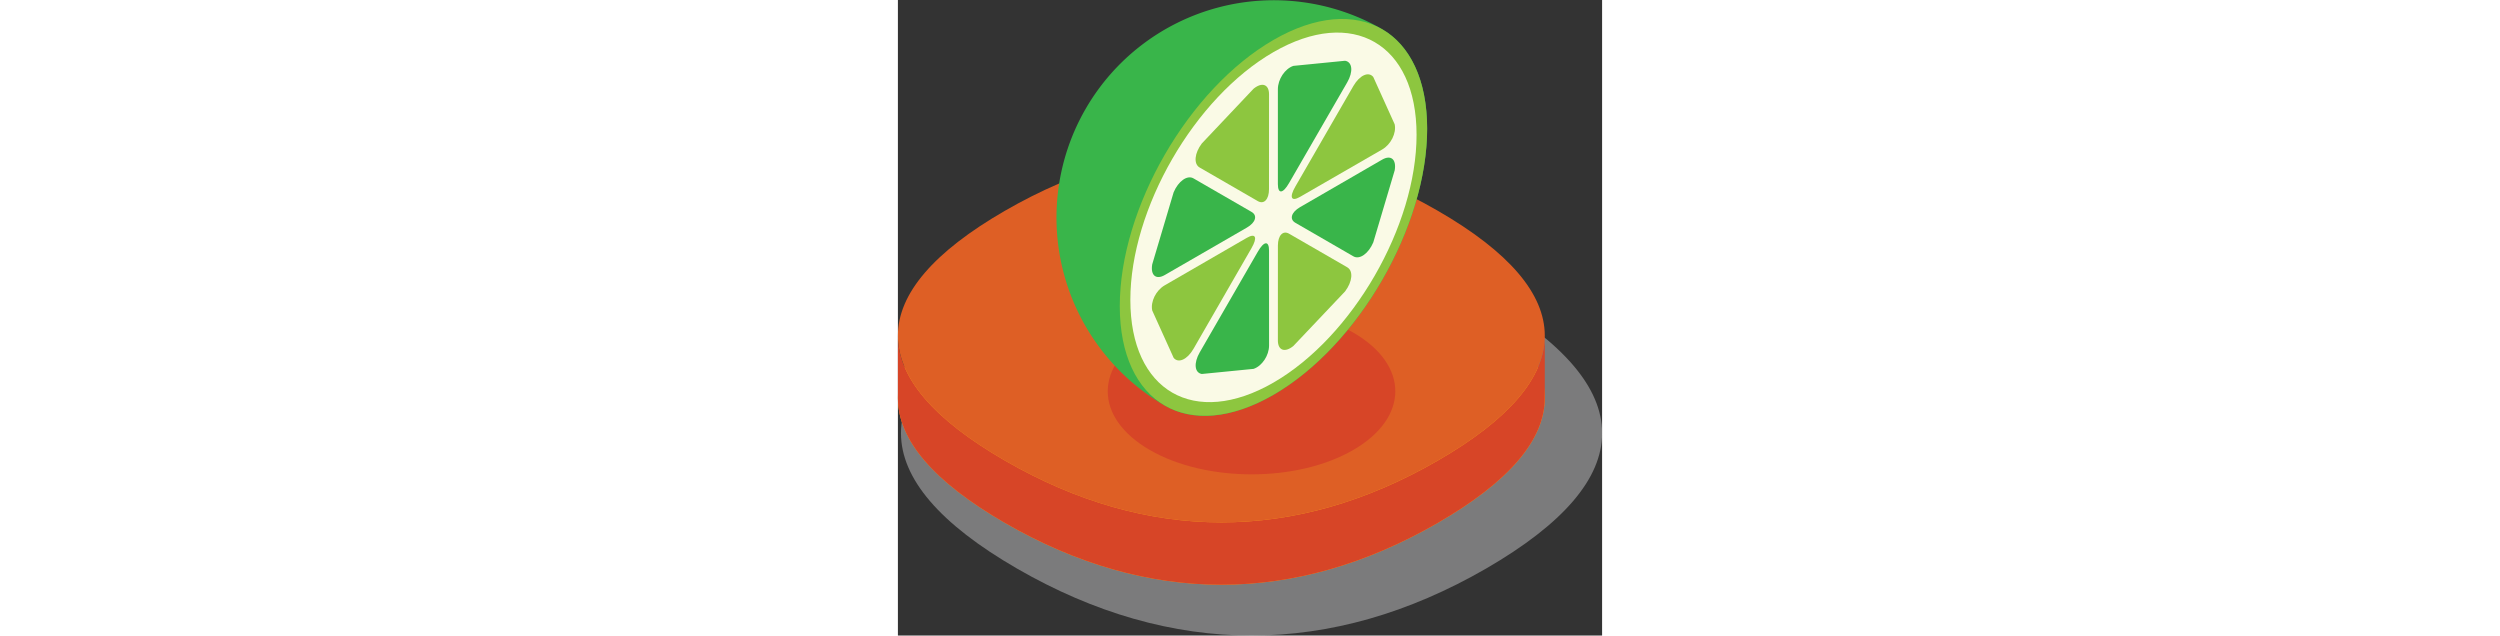 <svg xmlns="http://www.w3.org/2000/svg" viewBox="0 0 251.75 227.21" widht="64" height="64px"><rect x="0" y="0" width="251.75" height="227.21" fill="#333333" stroke="none"/><defs><style>.cls-1{isolation:isolate;}.cls-2{mix-blend-mode:multiply;}.cls-3{fill-opacity: 0.4; fill:#e6e7e8;}.cls-4{fill:#f99b1c;}.cls-5{fill:#d74527;}.cls-6{fill:#de5f25;}.cls-7{fill:#39b54a;}.cls-8{fill:#8dc63f;}.cls-9{fill:#fafae6;}</style></defs><title>icn_lime_pad</title><g class="cls-1"><g id="Слой_2" data-name="Слой 2"><g id="Layer_1" data-name="Layer 1"><g class="cls-2"><path class="cls-3" d="M210.27,106.44C155,74.5,97.88,74.5,42.58,106.44h0c-27.65,16-41.48,32.19-41.48,48.41s13.83,32.44,41.48,48.41c55.31,31.93,112.39,31.93,167.7,0,27.65-16,41.48-32.19,41.48-48.41S237.92,122.4,210.27,106.44Z"/></g><path class="cls-4" d="M193,97.62c-51-29.46-103.69-29.46-154.72,0h0C12.76,112.35,0,127.32,0,142.29s12.76,29.93,38.27,44.66c51,29.46,103.69,29.46,154.72,0,25.51-14.73,38.27-29.7,38.27-44.66S218.5,112.35,193,97.62Z"/><path class="cls-5" d="M193,164.66c-51,29.46-103.69,29.46-154.72,0C12.76,149.93,0,135,0,120v22.29c0,15,12.76,29.93,38.27,44.66,51,29.46,103.69,29.46,154.72,0,25.51-14.73,38.27-29.7,38.27-44.66V120C231.26,135,218.5,149.93,193,164.66Z"/><path class="cls-6" d="M193,75.34c-51-29.46-103.69-29.46-154.72,0h0C12.76,90.07,0,105,0,120s12.76,29.93,38.27,44.66c51,29.46,103.69,29.46,154.72,0C218.5,149.93,231.26,135,231.26,120S218.5,90.07,193,75.34Z"/><path class="cls-5" d="M162.77,118.88c20.07,11.59,20.07,30.38,0,42s-52.62,11.59-72.7,0-20.07-30.38,0-42S142.7,107.29,162.77,118.88Z"/><path class="cls-7" d="M173.11,10.42A77.7,77.7,0,0,0,95.41,145h0c21.45,12.39,56.24-7.7,77.7-44.86s21.46-77.33,0-89.72h0Z"/><path class="cls-8" d="M79.32,109.43c0,35,24.59,49.24,54.94,31.72S189.2,81,189.2,46s-24.6-49.24-54.94-31.72S79.32,74.39,79.32,109.43Z"/><path class="cls-9" d="M83.1,107.24c0,32.62,22.9,45.85,51.16,29.54s51.16-56,51.16-88.61S162.51,2.32,134.26,18.63,83.1,74.61,83.1,107.24Z"/><path class="cls-7" d="M160.63,29.45c2.21-3.82,1.87-7.3-.76-7.73l-18.49,1.83c-3,1-5.54,4.75-5.54,8.36V65.84c0,3.61,1.81,3.43,4-.4Z"/><path class="cls-8" d="M132.68,33.73c0-3.61-2.5-4.48-5.54-2L108.65,51.29c-2.63,3.47-3,7.34-.76,8.61l20.78,12c2.21,1.27,4-.63,4-4.24Z"/><path class="cls-8" d="M173.13,53.44c3.12-1.8,5.14-5.85,4.47-9l-7.66-16.93c-1.69-2.06-4.87-.61-7.09,3.21l-20.78,36c-2.21,3.82-1.46,5.48,1.66,3.68Z"/><path class="cls-7" d="M124.77,81.36c3.12-1.8,3.88-4.33,1.66-5.6l-20.78-12c-2.2-1.27-5.4,1-7.08,5L90.92,94.5c-.67,3.91,1.34,5.63,4.47,3.83Z"/><path class="cls-7" d="M132.68,89.57c0-3.61-1.81-3.43-4,.4l-20.78,36c-2.2,3.82-1.87,7.3.76,7.73l18.49-1.83c3-1,5.54-4.75,5.54-8.36Z"/><path class="cls-7" d="M162.86,91.65c2.21,1.27,5.4-1,7.09-5l7.66-25.77c.66-3.91-1.35-5.62-4.47-3.82l-29.38,17c-3.12,1.8-3.88,4.32-1.66,5.59Z"/><path class="cls-8" d="M126.43,88.68c2.21-3.82,1.46-5.47-1.66-3.67L95.39,102c-3.12,1.8-5.13,5.84-4.47,9l7.66,16.93c1.68,2.06,4.87.62,7.08-3.2Z"/><path class="cls-8" d="M135.84,121.69c0,3.61,2.5,4.48,5.54,2l18.49-19.52c2.63-3.47,3-7.34.76-8.62l-20.78-12c-2.21-1.27-4,.63-4,4.24Z"/></g></g></g></svg>